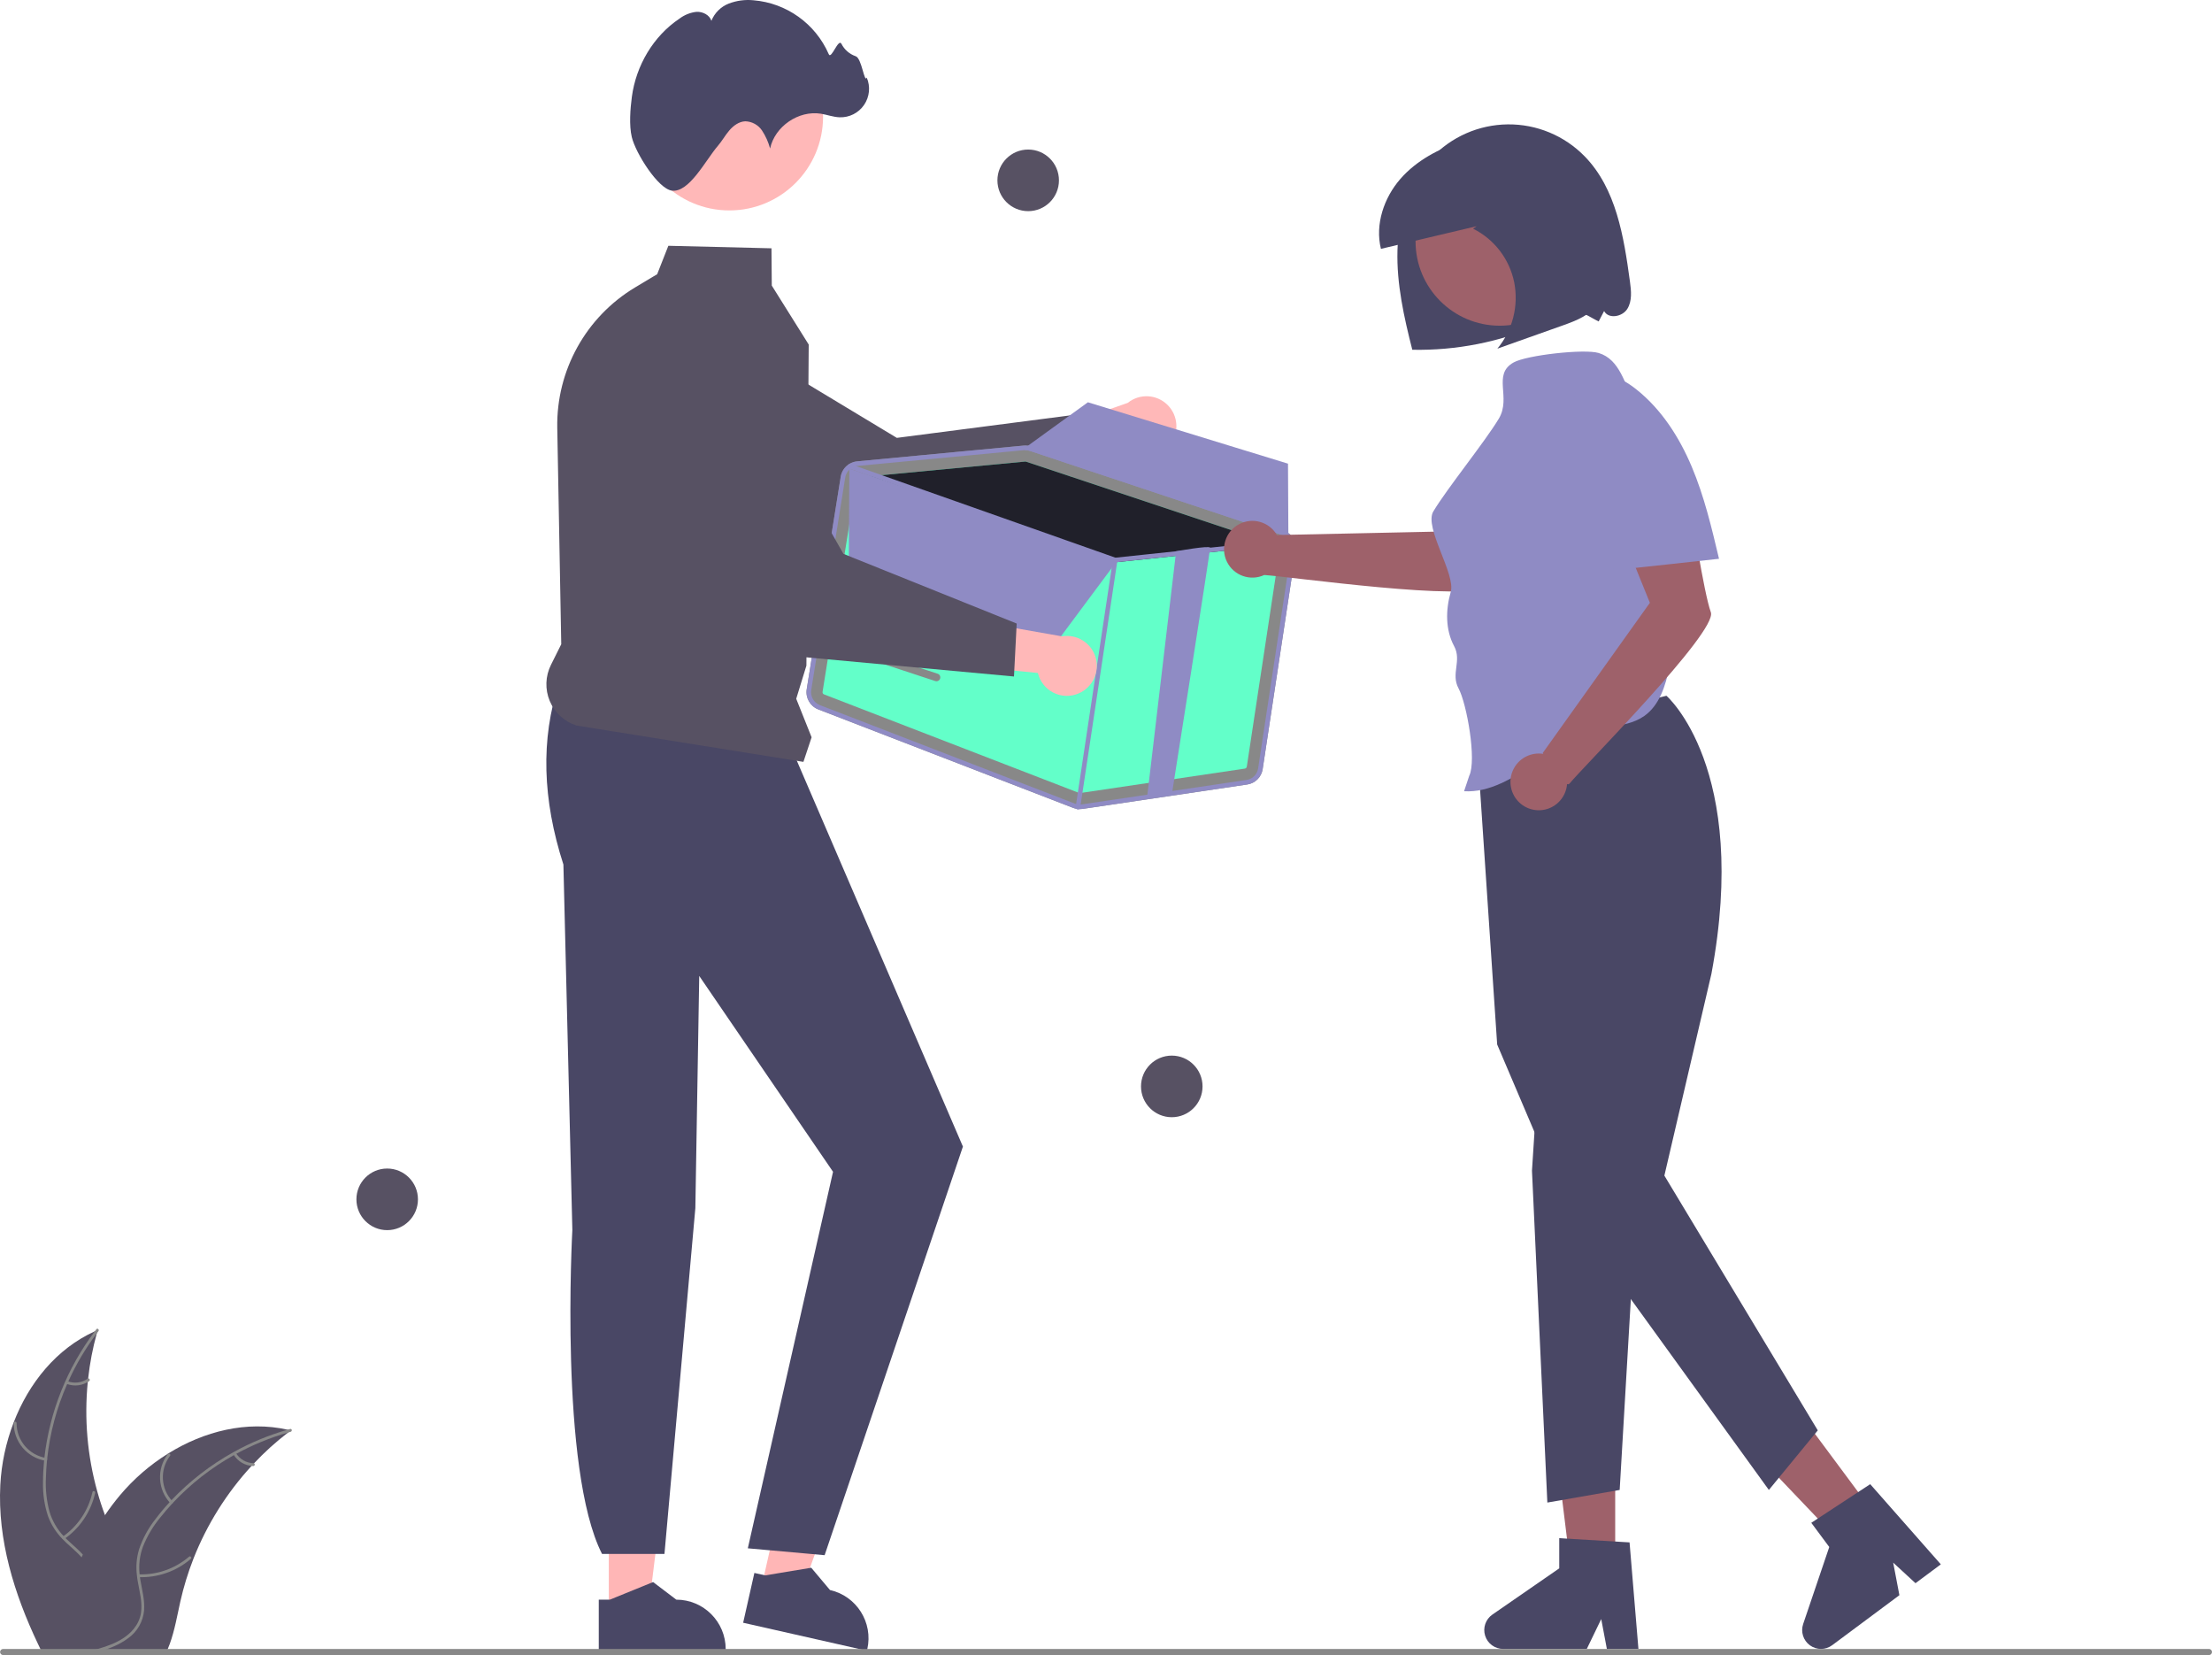<svg xmlns:xlink="http://www.w3.org/1999/xlink" width="219" xmlns="http://www.w3.org/2000/svg" height="163.819" id="screenshot-ae6c29b3-46b3-80a2-8004-0bb93dfd853f" viewBox="0 0 219 163.819" style="-webkit-print-color-adjust: exact;" fill="none" version="1.1"><g id="shape-ae6c29b3-46b3-80a2-8004-0bb93dfd853f" width="862.703" height="644.786" xmlns:xlink="http://www.w3.org/1999/xlink" rx="0" ry="0" style="fill: rgb(0, 0, 0);"><g id="shape-ae6c29b3-46b3-80a2-8004-0bb93e00b5d8"><g class="fills" id="fills-ae6c29b3-46b3-80a2-8004-0bb93e00b5d8"><path rx="0" ry="0" d="M159.913,155.653L155.555,155.653L153.482,138.832L159.913,138.832L159.913,155.653ZZ" style="fill: rgb(158, 97, 106);"/></g></g><g id="shape-ae6c29b3-46b3-80a2-8004-0bb93e01eb90"><g class="fills" id="fills-ae6c29b3-46b3-80a2-8004-0bb93e01eb90"><path rx="0" ry="0" d="M162.213,163.209L159.088,163.209L158.530,160.256L157.102,163.209L148.814,163.209C147.998,163.209,147.277,162.678,147.035,161.899C146.792,161.120,147.084,160.274,147.755,159.810L154.374,155.235L154.374,152.250L161.335,152.666Z" style="fill: rgb(73, 71, 101); fill-opacity: 1;"/></g></g><g id="shape-ae6c29b3-46b3-80a2-8004-0bb93e02aec5"><g class="fills" id="fills-ae6c29b3-46b3-80a2-8004-0bb93e02aec5"><path rx="0" ry="0" d="M185.801,150.149L182.304,152.752L170.611,140.492L175.772,136.651L185.801,150.149ZZ" style="fill: rgb(158, 97, 106);"/></g></g><g id="shape-ae6c29b3-46b3-80a2-8004-0bb93e034ba5"><g class="fills" id="fills-ae6c29b3-46b3-80a2-8004-0bb93e034ba5"><path rx="0" ry="0" d="M192.152,154.839L189.644,156.705L187.436,154.669L188.050,157.892L181.399,162.841C180.745,163.328,179.850,163.333,179.191,162.853C178.532,162.372,178.261,161.519,178.523,160.746L181.107,153.122L179.327,150.727L185.161,146.903Z" style="fill: rgb(73, 71, 101); fill-opacity: 1;"/></g></g><g id="shape-ae6c29b3-46b3-80a2-8004-0bb93e0460b7"><g class="fills" id="fills-ae6c29b3-46b3-80a2-8004-0bb93e0460b7"><path rx="0" ry="0" d="M164.986,68.867C164.986,68.867,173.254,76.015,169.439,96.394L164.782,116.362L179.970,141.579L175.127,147.475L155.383,120.180L148.228,103.384L146.220,73.489Z" style="fill: rgb(73, 71, 101); fill-opacity: 1;"/></g></g><g id="shape-ae6c29b3-46b3-80a2-8004-0bb93e055646"><g class="fills" id="fills-ae6c29b3-46b3-80a2-8004-0bb93e055646"><path rx="0" ry="0" d="M152.172,108.171L151.674,115.878L153.196,148.723L160.357,147.474L161.726,124.090L152.172,108.171ZZ" style="fill: rgb(73, 71, 101); fill-opacity: 1;"/></g></g><g id="shape-ae6c29b3-46b3-80a2-8004-0bb93e060602"><g class="fills" id="fills-ae6c29b3-46b3-80a2-8004-0bb93e060602"><path rx="0" ry="0" d="M60.276,159.608L64.173,159.608L66.027,144.565L60.276,144.566L60.276,159.608ZZ" style="fill: rgb(255, 182, 182);"/></g></g><g id="shape-ae6c29b3-46b3-80a2-8004-0bb93e071a9b"><g class="fills" id="fills-ae6c29b3-46b3-80a2-8004-0bb93e071a9b"><path rx="0" ry="0" d="M59.282,158.335L60.379,158.335L64.661,156.592L66.956,158.334L66.957,158.334C69.658,158.334,71.847,160.526,71.847,163.229L71.847,163.388L59.282,163.388Z" style="fill: rgb(73, 71, 101); fill-opacity: 1;"/></g></g><g id="shape-ae6c29b3-46b3-80a2-8004-0bb93e086b1e"><g class="fills" id="fills-ae6c29b3-46b3-80a2-8004-0bb93e086b1e"><path rx="0" ry="0" d="M75.377,157.150L79.178,158.009L84.297,143.745L78.687,142.477L75.377,157.150ZZ" style="fill: rgb(255, 182, 182);"/></g></g><g id="shape-ae6c29b3-46b3-80a2-8004-0bb93e090b62"><g class="fills" id="fills-ae6c29b3-46b3-80a2-8004-0bb93e090b62"><path rx="0" ry="0" d="M74.688,155.689L75.758,155.931L80.318,155.175L82.174,157.381L82.174,157.381C84.808,157.976,86.462,160.596,85.867,163.233L85.832,163.388L73.576,160.619Z" style="fill: rgb(73, 71, 101); fill-opacity: 1;"/></g></g><g id="shape-ae6c29b3-46b3-80a2-8004-0bb93e09dea8"><g class="fills" id="fills-ae6c29b3-46b3-80a2-8004-0bb93e09dea8"><path rx="0" ry="0" d="M55.341,67.646C53.514,73.161,53.707,79.147,55.780,85.571L56.666,121.743C56.666,121.743,55.346,145.464,59.606,153.811L65.785,153.811L68.844,119.577L69.228,96.599L82.475,115.985L74.038,153.252L81.643,153.932L95.334,113.489L78.441,74.251Z" style="fill: rgb(73, 71, 101); fill-opacity: 1;"/></g></g><g id="shape-ae6c29b3-46b3-80a2-8004-0bb93e107302"><g class="fills" id="fills-ae6c29b3-46b3-80a2-8004-0bb93e107302"><path rx="0" ry="0" d="M145.317,66.210C145.152,66.907,145.349,67.641,145.840,68.162C145.964,68.293,145.745,68.468,145.621,68.338C145.081,67.760,144.863,66.951,145.038,66.180C145.049,66.104,145.117,66.050,145.193,66.055C145.270,66.064,145.325,66.133,145.317,66.210ZZ" style="fill: rgb(136, 136, 136); fill-opacity: 1;"/></g></g><g id="shape-ae6c29b3-46b3-80a2-8004-0bb93e1117a6"><g class="fills" id="fills-ae6c29b3-46b3-80a2-8004-0bb93e1117a6"><path rx="0" ry="0" d="M13.016,159.335C12.648,160.717,11.681,161.868,10.513,162.706C10.322,162.843,10.127,162.970,9.929,163.090C9.868,163.125,9.807,163.163,9.744,163.196C9.675,163.237,9.607,163.275,9.538,163.311L4.047,163.311C3.948,163.110,3.852,162.907,3.755,162.706C1.402,157.757,-0.250,152.417,0.031,146.978C0.143,144.868,0.586,142.789,1.344,140.817C2.852,136.886,5.603,133.485,9.388,131.772C9.482,131.729,9.581,131.686,9.678,131.645C9.647,131.754,9.617,131.861,9.586,131.970C9.180,133.434,8.893,134.929,8.728,136.439C8.713,136.556,8.700,136.673,8.690,136.792C8.330,140.435,8.650,144.113,9.635,147.638C9.637,147.646,9.640,147.656,9.642,147.663C9.858,148.443,10.108,149.212,10.394,149.968C10.617,150.565,10.858,151.154,11.122,151.733C12.224,154.165,13.701,156.756,13.016,159.335ZZ" style="fill: rgb(87, 81, 99); fill-opacity: 1;"/></g></g><g id="shape-ae6c29b3-46b3-80a2-8004-0bb93e11d672"><g class="fills" id="fills-ae6c29b3-46b3-80a2-8004-0bb93e11d672"><path rx="0" ry="0" d="M9.746,131.760C9.693,131.831,9.640,131.899,9.586,131.970C8.471,133.449,7.525,135.048,6.763,136.737C6.723,136.820,6.685,136.904,6.652,136.991C5.609,139.349,4.939,141.855,4.667,144.419C4.664,144.437,4.662,144.455,4.662,144.473C4.598,145.072,4.560,145.677,4.545,146.281C4.488,147.415,4.611,148.550,4.908,149.645C5.179,150.539,5.653,151.359,6.294,152.038C6.357,152.107,6.421,152.176,6.489,152.242C6.540,152.295,6.596,152.348,6.649,152.399C7.162,152.889,7.723,153.344,8.205,153.870C8.426,154.106,8.626,154.361,8.802,154.632C9.370,155.552,9.517,156.671,9.208,157.706C8.863,158.992,8.073,160.077,7.266,161.111C6.862,161.629,6.446,162.152,6.086,162.706C5.954,162.904,5.832,163.105,5.720,163.311L5.400,163.311C5.507,163.105,5.624,162.904,5.751,162.706C6.677,161.245,7.995,159.990,8.678,158.382C9.140,157.297,9.279,156.068,8.695,155.003C8.524,154.694,8.317,154.405,8.078,154.144C7.614,153.619,7.058,153.169,6.553,152.694C6.426,152.574,6.301,152.452,6.182,152.325C5.550,151.682,5.061,150.911,4.750,150.064C4.398,148.988,4.232,147.860,4.258,146.729C4.258,146.007,4.296,145.280,4.367,144.559C4.375,144.467,4.385,144.373,4.395,144.279C4.914,139.739,6.638,135.421,9.388,131.772C9.439,131.701,9.492,131.633,9.546,131.564C9.655,131.422,9.855,131.620,9.746,131.760ZZ" style="fill: rgb(136, 136, 136); fill-opacity: 1;"/></g></g><g id="shape-ae6c29b3-46b3-80a2-8004-0bb93e125785"><g class="fills" id="fills-ae6c29b3-46b3-80a2-8004-0bb93e125785"><path rx="0" ry="0" d="M4.497,144.583C2.681,144.278,1.354,142.701,1.361,140.858C1.362,140.782,1.423,140.721,1.499,140.719C1.574,140.718,1.637,140.776,1.642,140.852C1.632,142.568,2.873,144.037,4.566,144.311C4.744,144.340,4.675,144.612,4.497,144.583ZZ" style="fill: rgb(136, 136, 136); fill-opacity: 1;"/></g></g><g id="shape-ae6c29b3-46b3-80a2-8004-0bb93e12dc77"><g class="fills" id="fills-ae6c29b3-46b3-80a2-8004-0bb93e12dc77"><path rx="0" ry="0" d="M6.223,152.089C7.717,151.044,8.763,149.474,9.151,147.692C9.189,147.516,9.461,147.584,9.423,147.761C9.015,149.615,7.924,151.246,6.367,152.330C6.219,152.434,6.076,152.192,6.223,152.089ZZ" style="fill: rgb(136, 136, 136); fill-opacity: 1;"/></g></g><g id="shape-ae6c29b3-46b3-80a2-8004-0bb93e13448f"><g class="fills" id="fills-ae6c29b3-46b3-80a2-8004-0bb93e13448f"><path rx="0" ry="0" d="M6.679,136.707C7.346,136.967,8.099,136.874,8.683,136.460C8.830,136.355,8.973,136.597,8.827,136.701C8.180,137.156,7.350,137.260,6.611,136.979C6.537,136.958,6.493,136.883,6.509,136.809C6.529,136.734,6.604,136.688,6.679,136.707ZZ" style="fill: rgb(136, 136, 136); fill-opacity: 1;"/></g></g><g id="shape-ae6c29b3-46b3-80a2-8004-0bb93e1435d2"><g class="fills" id="fills-ae6c29b3-46b3-80a2-8004-0bb93e1435d2"><path rx="0" ry="0" d="M28.790,141.584C28.701,141.653,28.610,141.721,28.521,141.792C27.316,142.715,26.188,143.735,25.148,144.841C25.066,144.925,24.985,145.011,24.906,145.098L24.904,145.100C22.437,147.780,20.487,150.892,19.151,154.282L19.144,154.304C19.141,154.312,19.139,154.317,19.136,154.325C18.607,155.681,18.180,157.076,17.859,158.496C17.550,159.884,17.296,161.370,16.811,162.706C16.737,162.912,16.656,163.115,16.570,163.311L5.283,163.311C5.322,163.110,5.362,162.907,5.403,162.706C5.977,159.762,6.874,156.891,8.078,154.144C8.119,154.053,8.160,153.962,8.205,153.870C8.827,152.513,9.558,151.209,10.391,149.970C10.391,149.970,10.391,149.969,10.392,149.968C10.392,149.968,10.393,149.968,10.394,149.968C10.851,149.292,11.342,148.640,11.866,148.014C13.224,146.397,14.827,145.005,16.618,143.888C16.628,143.881,16.641,143.875,16.651,143.868C20.215,141.655,24.439,140.601,28.478,141.513L28.481,141.513C28.585,141.536,28.686,141.559,28.790,141.584ZZ" style="fill: rgb(87, 81, 99); fill-opacity: 1;"/></g></g><g id="shape-ae6c29b3-46b3-80a2-8004-0bb93e14fab1"><g class="fills" id="fills-ae6c29b3-46b3-80a2-8004-0bb93e14fab1"><path rx="0" ry="0" d="M28.778,141.719C28.691,141.741,28.605,141.767,28.521,141.792C26.742,142.301,25.025,143.006,23.401,143.893C23.320,143.936,23.239,143.982,23.157,144.028C20.913,145.281,18.876,146.875,17.118,148.751C17.117,148.752,17.116,148.754,17.116,148.756C17.095,148.776,17.072,148.799,17.055,148.819C16.649,149.256,16.258,149.711,15.887,150.179C15.162,151.050,14.578,152.030,14.156,153.082C13.833,153.960,13.719,154.900,13.823,155.829C13.831,155.923,13.843,156.014,13.856,156.108C13.866,156.182,13.876,156.256,13.889,156.332C14.057,157.351,14.346,158.372,14.265,159.411C14.165,160.488,13.610,161.471,12.739,162.112C12.447,162.338,12.134,162.537,11.805,162.706C11.335,162.949,10.845,163.151,10.340,163.311L9.343,163.311C9.477,163.273,9.609,163.235,9.744,163.196C10.221,163.062,10.690,162.898,11.148,162.706C11.409,162.597,11.663,162.471,11.909,162.330C12.930,161.743,13.780,160.844,13.958,159.642C14.113,158.590,13.813,157.539,13.635,156.510C13.605,156.332,13.577,156.157,13.562,155.981C13.440,155.090,13.514,154.184,13.777,153.324C14.143,152.251,14.689,151.250,15.392,150.362C15.827,149.783,16.291,149.228,16.783,148.697C16.844,148.629,16.907,148.560,16.973,148.492C18.768,146.602,20.841,144.997,23.119,143.733L23.122,143.733C24.816,142.789,26.613,142.044,28.478,141.513L28.481,141.513C28.564,141.487,28.651,141.462,28.734,141.439C28.910,141.393,28.950,141.670,28.778,141.719ZZ" style="fill: rgb(136, 136, 136); fill-opacity: 1;"/></g></g><g id="shape-ae6c29b3-46b3-80a2-8004-0bb93e15a883"><g class="fills" id="fills-ae6c29b3-46b3-80a2-8004-0bb93e15a883"><path rx="0" ry="0" d="M16.873,148.794C15.607,147.456,15.495,145.397,16.610,143.930C16.720,143.787,16.947,143.950,16.838,144.094C15.797,145.459,15.904,147.379,17.091,148.618C17.216,148.748,16.997,148.924,16.873,148.794ZZ" style="fill: rgb(136, 136, 136); fill-opacity: 1;"/></g></g><g id="shape-ae6c29b3-46b3-80a2-8004-0bb93e161f05"><g class="fills" id="fills-ae6c29b3-46b3-80a2-8004-0bb93e161f05"><path rx="0" ry="0" d="M13.735,155.827C15.557,155.893,17.336,155.269,18.718,154.080C18.855,153.963,19.031,154.181,18.894,154.299C17.453,155.534,15.600,156.179,13.705,156.106C13.524,156.099,13.556,155.820,13.735,155.827ZZ" style="fill: rgb(136, 136, 136); fill-opacity: 1;"/></g></g><g id="shape-ae6c29b3-46b3-80a2-8004-0bb93e16ac71"><g class="fills" id="fills-ae6c29b3-46b3-80a2-8004-0bb93e16ac71"><path rx="0" ry="0" d="M23.353,143.820C23.729,144.430,24.386,144.809,25.102,144.830C25.282,144.835,25.251,145.114,25.072,145.109C24.282,145.082,23.556,144.665,23.135,143.996C23.089,143.935,23.098,143.848,23.156,143.799C23.217,143.750,23.305,143.760,23.353,143.820ZZ" style="fill: rgb(136, 136, 136); fill-opacity: 1;"/></g></g><g id="shape-ae6c29b3-46b3-80a2-8004-0bb93e1775e0"><g class="fills" id="fills-ae6c29b3-46b3-80a2-8004-0bb93e1775e0"><path rx="0" ry="0" d="M115.854,43.992C115.327,44.686,114.519,45.111,113.649,45.152C112.778,45.193,111.934,44.846,111.344,44.205L101.748,48.381L102.683,43.020L111.652,39.876C112.820,38.934,114.508,39.016,115.580,40.066C116.652,41.116,116.770,42.803,115.854,43.992ZZ" style="fill: rgb(255, 184, 184);"/></g></g><g id="shape-ae6c29b3-46b3-80a2-8004-0bb93e17e0a4"><g class="fills" id="fills-ae6c29b3-46b3-80a2-8004-0bb93e17e0a4"><path rx="0" ry="0" d="M109.451,45.666L87.163,55.601L87.115,55.584L61.713,46.525C57.785,44.470,56.139,39.707,57.960,35.663L57.960,35.663C58.944,33.486,60.811,31.834,63.090,31.123C65.369,30.413,67.843,30.711,69.888,31.944L88.792,43.341L107.123,40.963Z" style="fill: rgb(87, 81, 99); fill-opacity: 1;"/></g></g><g id="shape-ae6c29b3-46b3-80a2-8004-0bb93e18a854"><g class="fills" id="fills-ae6c29b3-46b3-80a2-8004-0bb93e18a854"><path rx="0" ry="0" d="M219.000,163.517C219.000,163.597,218.968,163.674,218.912,163.731C218.855,163.787,218.778,163.819,218.698,163.819L0.311,163.819C0.144,163.819,0.008,163.684,0.008,163.517C0.008,163.350,0.144,163.214,0.311,163.214L218.698,163.214C218.778,163.214,218.855,163.246,218.912,163.303C218.968,163.359,219.000,163.436,219.000,163.517ZZ" style="fill: rgb(136, 136, 136); fill-opacity: 1;"/></g></g><g id="shape-ae6c29b3-46b3-80a2-8004-0bb93e197e81"><g class="fills" id="fills-ae6c29b3-46b3-80a2-8004-0bb93e197e81"><path rx="0" ry="0" d="M79.543,75.410L57.076,71.814C55.883,71.431,54.917,70.547,54.431,69.392C53.946,68.237,53.988,66.927,54.549,65.806L55.567,63.766L55.172,42.338C55.075,36.665,58.011,31.371,62.873,28.453L65.064,27.141L66.171,24.327L76.381,24.577L76.411,28.267L80.067,34.103L80.067,34.127L79.838,65.887L78.830,69.165L80.354,72.977Z" style="fill: rgb(87, 81, 99); fill-opacity: 1;"/></g></g><g id="shape-ae6c29b3-46b3-80a2-8004-0bb93e19dbbe"><g class="fills" id="fills-ae6c29b3-46b3-80a2-8004-0bb93e19dbbe"><ellipse rx="9.277" ry="9.284" cx="72.211" cy="11.544" transform="matrix(1, 0, 0, 1, 0, 0)" style="fill: rgb(255, 184, 184);"/></g></g><g id="shape-ae6c29b3-46b3-80a2-8004-0bb93e1a74df"><g class="fills" id="fills-ae6c29b3-46b3-80a2-8004-0bb93e1a74df"><path rx="0" ry="0" d="M62.551,13.568C62.274,12.401,62.401,10.760,62.558,9.585C62.967,6.506,64.676,3.578,67.272,1.844C67.765,1.470,68.350,1.237,68.964,1.171C69.578,1.145,70.244,1.474,70.433,2.060C70.745,1.279,71.367,0.662,72.150,0.355C72.928,0.057,73.765,-0.056,74.595,0.026C77.870,0.296,80.733,2.344,82.049,5.358C82.297,5.947,82.989,3.771,83.303,4.328C83.591,4.907,84.094,5.349,84.705,5.561C85.320,5.733,85.570,8.269,85.812,7.678C86.194,8.566,86.094,9.589,85.547,10.386C85.001,11.184,84.084,11.646,83.119,11.609C82.492,11.586,81.894,11.356,81.275,11.256C79.063,10.902,76.716,12.507,76.243,14.699C76.074,14.065,75.803,13.463,75.442,12.915C75.070,12.363,74.454,12.024,73.788,12.006C73.159,12.030,72.606,12.441,72.197,12.921C71.789,13.401,71.482,13.961,71.071,14.439C69.864,15.839,68.231,19.106,66.510,18.867C65.153,18.679,62.929,15.161,62.551,13.568ZZ" style="fill: rgb(73, 71, 101); fill-opacity: 1;"/></g></g><g id="shape-ae6c29b3-46b3-80a2-8004-0bb93e1b11f6"><g class="fills" id="fills-ae6c29b3-46b3-80a2-8004-0bb93e1b11f6"><path rx="0" ry="0" d="M128.288,54.513C128.422,53.639,127.907,52.795,127.068,52.517L102.085,44.190C101.846,44.110,101.592,44.081,101.341,44.104L95.079,44.697L91.486,45.038L84.856,45.665C84.033,45.744,83.366,46.370,83.235,47.187L79.869,68.232C79.738,69.078,80.211,69.901,81.007,70.213L106.251,79.965C106.369,80.011,106.492,80.044,106.618,80.063C106.801,80.093,106.987,80.094,107.170,80.068L123.482,77.648C124.272,77.534,124.893,76.914,125.010,76.124Z" style="fill: rgb(136, 136, 136); fill-opacity: 1;"/></g></g><g id="shape-ae6c29b3-46b3-80a2-8004-0bb93e1c335d"><g class="fills" id="fills-ae6c29b3-46b3-80a2-8004-0bb93e1c335d"><path rx="0" ry="0" d="M81.580,68.730L106.823,78.481C106.860,78.496,106.900,78.501,106.939,78.495L123.248,76.076C123.347,76.062,123.426,75.984,123.440,75.885L126.719,54.273C126.735,54.164,126.671,54.060,126.567,54.024L126.399,53.967L101.583,45.698C101.572,45.694,101.560,45.692,101.548,45.690C101.529,45.686,101.509,45.685,101.490,45.687L86.217,47.133L85.005,47.247C84.903,47.258,84.820,47.336,84.803,47.437L81.438,68.482C81.421,68.588,81.480,68.691,81.580,68.730ZZ" style="fill: rgb(99, 255, 201); fill-opacity: 1;"/></g></g><g id="shape-ae6c29b3-46b3-80a2-8004-0bb93e1c822c"><g class="fills" id="fills-ae6c29b3-46b3-80a2-8004-0bb93e1c822c"><path rx="0" ry="0" d="M86.217,47.133L101.490,45.687C101.509,45.685,101.529,45.686,101.548,45.690C101.560,45.692,101.572,45.694,101.583,45.698L126.399,53.967L119.853,54.660L117.404,54.919L110.433,55.656C110.412,55.657,110.392,55.657,110.371,55.655C110.359,55.651,110.347,55.648,110.332,55.644Z" style="fill: rgb(32, 32, 42); fill-opacity: 1;"/></g></g><g id="shape-ae6c29b3-46b3-80a2-8004-0bb93e1d891c"><g class="fills" id="fills-ae6c29b3-46b3-80a2-8004-0bb93e1d891c"><path rx="0" ry="0" d="M81.007,70.214L106.250,79.966C106.369,80.011,106.492,80.044,106.618,80.062C106.801,80.092,106.987,80.095,107.171,80.069L123.480,77.650C124.271,77.535,124.892,76.915,125.011,76.124L128.288,54.512C128.336,54.194,128.300,53.868,128.182,53.568C128.165,53.528,128.148,53.489,128.129,53.451C127.999,53.177,127.801,52.941,127.554,52.766C127.406,52.659,127.242,52.575,127.068,52.517L127.039,52.507L102.087,44.190C101.985,44.157,101.881,44.132,101.775,44.114C101.631,44.094,101.485,44.091,101.340,44.106L95.079,44.696L91.487,45.039L84.855,45.666C84.584,45.691,84.322,45.778,84.089,45.919C84.071,45.928,84.054,45.938,84.038,45.950C84.026,45.958,84.015,45.966,84.005,45.975C83.593,46.256,83.316,46.693,83.236,47.185L79.868,68.232C79.736,69.078,80.210,69.902,81.007,70.214ZZM83.683,47.259C83.724,47.006,83.836,46.771,84.005,46.580C84.057,46.518,84.114,46.462,84.177,46.413C84.348,46.274,84.551,46.179,84.767,46.137C84.809,46.128,84.853,46.122,84.896,46.119L96.062,45.063L101.384,44.556C101.420,44.552,101.453,44.553,101.486,44.551C101.567,44.549,101.647,44.555,101.727,44.569C101.800,44.578,101.872,44.595,101.941,44.620L126.922,52.948C126.942,52.955,126.959,52.961,126.979,52.968C127.206,53.053,127.406,53.198,127.556,53.388C127.796,53.683,127.900,54.066,127.841,54.442L124.561,76.056C124.472,76.648,124.008,77.112,123.416,77.200L107.104,79.618C106.871,79.652,106.633,79.625,106.413,79.540L81.170,69.791C80.574,69.556,80.220,68.939,80.317,68.306Z" style="fill: rgb(143, 139, 196); fill-opacity: 1;"/></g></g><g id="shape-ae6c29b3-46b3-80a2-8004-0bb93e1e801e"><g class="fills" id="fills-ae6c29b3-46b3-80a2-8004-0bb93e1e801e"><path rx="0" ry="0" d="M83.950,46.090C83.964,46.051,83.987,46.018,84.018,45.992C84.029,45.983,84.040,45.976,84.051,45.969C84.062,45.965,84.072,45.959,84.083,45.954C84.134,45.934,84.190,45.933,84.241,45.952L84.767,46.137L110.435,55.199L116.443,54.564L119.805,54.209L126.920,53.455L127.556,53.388L127.680,53.375C127.790,53.365,127.891,53.435,127.922,53.541C127.925,53.553,127.927,53.565,127.928,53.577C127.939,53.678,127.882,53.773,127.789,53.811C127.769,53.820,127.747,53.825,127.726,53.828L126.860,53.919L119.853,54.660L117.404,54.919L110.433,55.656C110.412,55.657,110.392,55.657,110.371,55.655C110.359,55.651,110.347,55.648,110.332,55.644L84.177,46.413L84.088,46.381C84.068,46.374,84.049,46.364,84.032,46.350C83.951,46.291,83.918,46.185,83.950,46.090ZZ" style="fill: rgb(143, 139, 196); fill-opacity: 1;"/></g></g><g id="shape-ae6c29b3-46b3-80a2-8004-0bb93e1f44e7"><g class="fills" id="fills-ae6c29b3-46b3-80a2-8004-0bb93e1f44e7"><path rx="0" ry="0" d="M106.687,80.128C106.564,80.109,106.480,79.993,106.499,79.870L110.184,55.396C110.202,55.272,110.318,55.187,110.442,55.205L110.444,55.206C110.567,55.225,110.651,55.340,110.632,55.464L106.947,79.938C106.929,80.062,106.813,80.147,106.687,80.128ZZ" style="fill: rgb(143, 139, 196); fill-opacity: 1;"/></g></g><g id="shape-ae6c29b3-46b3-80a2-8004-0bb93e202da7"><g class="fills" id="fills-ae6c29b3-46b3-80a2-8004-0bb93e202da7"><path rx="0" ry="0" d="M116.028,78.576L113.577,78.834L116.444,54.563C116.444,54.563,119.717,53.970,119.805,54.208C119.859,54.350,116.051,78.420,116.028,78.576ZZ" style="fill: rgb(143, 139, 196); fill-opacity: 1;"/></g></g><g id="shape-ae6c29b3-46b3-80a2-8004-0bb93e20dcbc"><g class="fills" id="fills-ae6c29b3-46b3-80a2-8004-0bb93e20dcbc"><path rx="0" ry="0" d="M84.089,46.381L84.023,57.449L103.602,64.915L110.633,55.464L84.089,46.381ZZ" style="fill: rgb(143, 139, 196); fill-opacity: 1;"/></g></g><g id="shape-ae6c29b3-46b3-80a2-8004-0bb93e2194d4"><g class="fills" id="fills-ae6c29b3-46b3-80a2-8004-0bb93e2194d4"><path rx="0" ry="0" d="M127.557,53.389C127.393,53.183,127.173,53.030,126.923,52.948L101.942,44.620C101.872,44.597,101.800,44.579,101.727,44.568C101.647,44.554,101.567,44.548,101.486,44.550L101.526,44.296L101.776,44.115L107.709,39.817L127.519,45.893L127.554,52.766Z" style="fill: rgb(143, 139, 196); fill-opacity: 1;"/></g></g><g id="shape-ae6c29b3-46b3-80a2-8004-0bb93e22dfe4"><g class="fills" id="fills-ae6c29b3-46b3-80a2-8004-0bb93e22dfe4"><path rx="0" ry="0" d="M85.087,64.149C85.115,64.152,85.143,64.158,85.087,64.149ZL92.834,66.686C93.034,66.752,93.143,66.967,93.077,67.167C93.012,67.367,92.797,67.476,92.597,67.410L84.932,64.891C84.748,64.830,84.638,64.641,84.678,64.451C84.718,64.261,84.894,64.131,85.087,64.149ZZ" style="fill: rgb(136, 136, 136); fill-opacity: 1;"/></g></g><g id="shape-ae6c29b3-46b3-80a2-8004-0bb93e234d47"><g class="fills" id="fills-ae6c29b3-46b3-80a2-8004-0bb93e234d47"><ellipse rx="3.046" ry="3.049" cx="116.012" cy="107.533" transform="matrix(1, 0, 0, 1, 0, 0)" style="fill: rgb(87, 81, 99); fill-opacity: 1;"/></g></g><g id="shape-ae6c29b3-46b3-80a2-8004-0bb93e243c80"><g class="fills" id="fills-ae6c29b3-46b3-80a2-8004-0bb93e243c80"><ellipse rx="3.046" ry="3.049" cx="38.333" cy="118.711" transform="matrix(1, 0, 0, 1, 0, 0)" style="fill: rgb(87, 81, 99); fill-opacity: 1;"/></g></g><g id="shape-ae6c29b3-46b3-80a2-8004-0bb93e24a790"><g class="fills" id="fills-ae6c29b3-46b3-80a2-8004-0bb93e24a790"><ellipse rx="3.046" ry="3.049" cx="101.796" cy="17.851" transform="matrix(1, 0, 0, 1, 0, 0)" style="fill: rgb(87, 81, 99); fill-opacity: 1;"/></g></g><g id="shape-ae6c29b3-46b3-80a2-8004-0bb93e2503ce"><g class="fills" id="fills-ae6c29b3-46b3-80a2-8004-0bb93e2503ce"><path rx="0" ry="0" d="M106.794,68.633C105.995,68.981,105.083,68.956,104.303,68.566C103.524,68.176,102.957,67.460,102.756,66.612L92.345,65.559L95.780,61.340L105.139,62.986C106.619,62.737,108.051,63.634,108.473,65.074C108.895,66.515,108.174,68.044,106.794,68.633ZZ" style="fill: rgb(255, 184, 184);"/></g></g><g id="shape-ae6c29b3-46b3-80a2-8004-0bb93e25c309"><g class="fills" id="fills-ae6c29b3-46b3-80a2-8004-0bb93e25c309"><path rx="0" ry="0" d="M100.390,66.960L76.095,64.719L76.061,64.681L58.329,44.347C55.907,40.633,56.799,35.672,60.364,33.036L60.364,33.036C62.285,31.618,64.721,31.091,67.056,31.586C69.391,32.082,71.404,33.553,72.585,35.629L83.506,54.822L100.658,61.719Z" style="fill: rgb(87, 81, 99); fill-opacity: 1;"/></g></g><g id="shape-ae6c29b3-46b3-80a2-8004-0bb93e266b1e"><g class="fills" id="fills-ae6c29b3-46b3-80a2-8004-0bb93e266b1e"><path rx="0" ry="0" d="M161.372,27.856C160.769,23.427,160.012,18.671,156.890,15.474C154.889,13.424,152.138,12.281,149.274,12.311C146.410,12.341,143.683,13.540,141.724,15.631C139.452,18.057,138.449,21.463,138.357,24.787C138.265,28.111,139.005,31.398,139.825,34.620C144.168,34.707,148.478,33.858,152.463,32.131C153.460,31.698,154.441,31.208,155.494,30.940C156.547,30.672,157.297,31.347,158.277,31.817L158.814,30.787C159.254,31.607,160.617,31.364,161.112,30.576C161.606,29.787,161.498,28.778,161.372,27.856ZZ" style="fill: rgb(73, 71, 101); fill-opacity: 1;"/></g></g><g id="shape-ae6c29b3-46b3-80a2-8004-0bb93e26edb0"><g class="fills" id="fills-ae6c29b3-46b3-80a2-8004-0bb93e26edb0"><path rx="0" ry="0" d="M144.159,52.578L126.421,52.958C125.662,51.644,123.997,51.172,122.662,51.891C121.327,52.610,120.804,54.260,121.481,55.618C122.158,56.976,123.790,57.550,125.167,56.914C127.519,57.048,145.925,59.662,147.023,57.977C148.137,56.267,154.086,50.232,154.086,50.232L149.514,43.717L144.159,52.578Z" style="fill: rgb(158, 97, 106);"/></g></g><g id="shape-ae6c29b3-46b3-80a2-8004-0bb93e276dc5"><g class="fills" id="fills-ae6c29b3-46b3-80a2-8004-0bb93e276dc5"><ellipse rx="8.334" ry="8.341" cx="148.482" cy="23.897" transform="matrix(1, 0, 0, 1, 0, 0)" style="fill: rgb(158, 97, 106);"/></g></g><g id="shape-ae6c29b3-46b3-80a2-8004-0bb93e27f6f7"><g class="fills" id="fills-ae6c29b3-46b3-80a2-8004-0bb93e27f6f7"><path rx="0" ry="0" d="M109.338,43.597" style="fill: rgb(99, 255, 201); fill-opacity: 1;"/></g></g><g id="shape-ae6c29b3-46b3-80a2-8004-0bb93e289dd5"><g class="fills" id="fills-ae6c29b3-46b3-80a2-8004-0bb93e289dd5"><path rx="0" ry="0" d="M161.830,39.946C160.848,37.990,160.370,35.573,158.277,34.939C156.863,34.511,151.144,35.152,149.856,35.875C147.712,37.078,149.655,39.331,148.390,41.440C147.015,43.732,143.279,48.332,141.905,50.624C140.960,52.200,144.143,56.826,143.632,58.591C143.121,60.356,143.096,62.338,143.967,63.956C144.746,65.404,143.619,66.686,144.402,68.132C145.217,69.636,146.217,75.259,145.459,76.792L144.951,78.316C149.989,78.613,154.225,72.589,159.232,71.954C160.476,71.797,161.767,71.591,162.792,70.868C164.301,69.804,164.898,67.873,165.271,66.064C167.066,57.217,165.855,48.024,161.830,39.946ZZ" style="fill: rgb(143, 139, 196); fill-opacity: 1;"/></g></g><g id="shape-ae6c29b3-46b3-80a2-8004-0bb93e294822"><g class="fills" id="fills-ae6c29b3-46b3-80a2-8004-0bb93e294822"><path rx="0" ry="0" d="M169.383,60.601C168.682,58.684,167.411,50.302,167.411,50.302L159.460,50.069L163.347,59.665L152.739,74.528C152.739,74.528,152.758,74.561,152.794,74.619C151.652,74.436,150.515,74.972,149.930,75.970C149.345,76.968,149.431,78.223,150.147,79.131C150.863,80.039,152.063,80.415,153.169,80.077C154.275,79.739,155.060,78.757,155.147,77.603C155.228,77.649,155.330,77.632,155.390,77.561C156.571,76.079,170.085,62.518,169.383,60.601ZZ" style="fill: rgb(158, 97, 106);"/></g></g><g id="shape-ae6c29b3-46b3-80a2-8004-0bb93e2a2b90"><g class="fills" id="fills-ae6c29b3-46b3-80a2-8004-0bb93e2a2b90"><path rx="0" ry="0" d="M170.192,55.308C169.462,52.225,168.727,49.125,167.496,46.206C166.266,43.287,164.504,40.530,162.027,38.557C161.234,37.927,160.349,37.370,159.356,37.174C158.363,36.978,157.244,37.198,156.547,37.932C155.431,39.107,155.766,40.992,156.176,42.560C157.383,47.184,158.589,51.808,159.796,56.432C163.282,56.062,166.767,55.693,170.192,55.308ZZ" style="fill: rgb(143, 139, 196); fill-opacity: 1;"/></g></g><g id="shape-ae6c29b3-46b3-80a2-8004-0bb93e2aaec0"><g class="fills" id="fills-ae6c29b3-46b3-80a2-8004-0bb93e2aaec0"><path rx="0" ry="0" d="M158.693,25.054C158.387,23.037,158.066,21.002,157.345,19.102C156.624,17.202,155.462,15.423,153.794,14.347C151.155,12.643,147.737,12.971,144.777,13.951C142.489,14.709,140.254,15.862,138.640,17.714C137.026,19.566,136.120,22.209,136.720,24.631C139.877,23.884,143.034,23.138,146.191,22.391L145.845,22.636C147.946,23.684,149.447,25.642,149.915,27.944C150.372,30.272,149.760,32.683,148.248,34.510C150.401,33.746,152.554,32.982,154.708,32.217C156.036,31.745,157.459,31.202,158.247,29.992C159.161,28.589,158.948,26.729,158.693,25.054ZZ" style="fill: rgb(73, 71, 101); fill-opacity: 1;"/></g></g></g></svg>